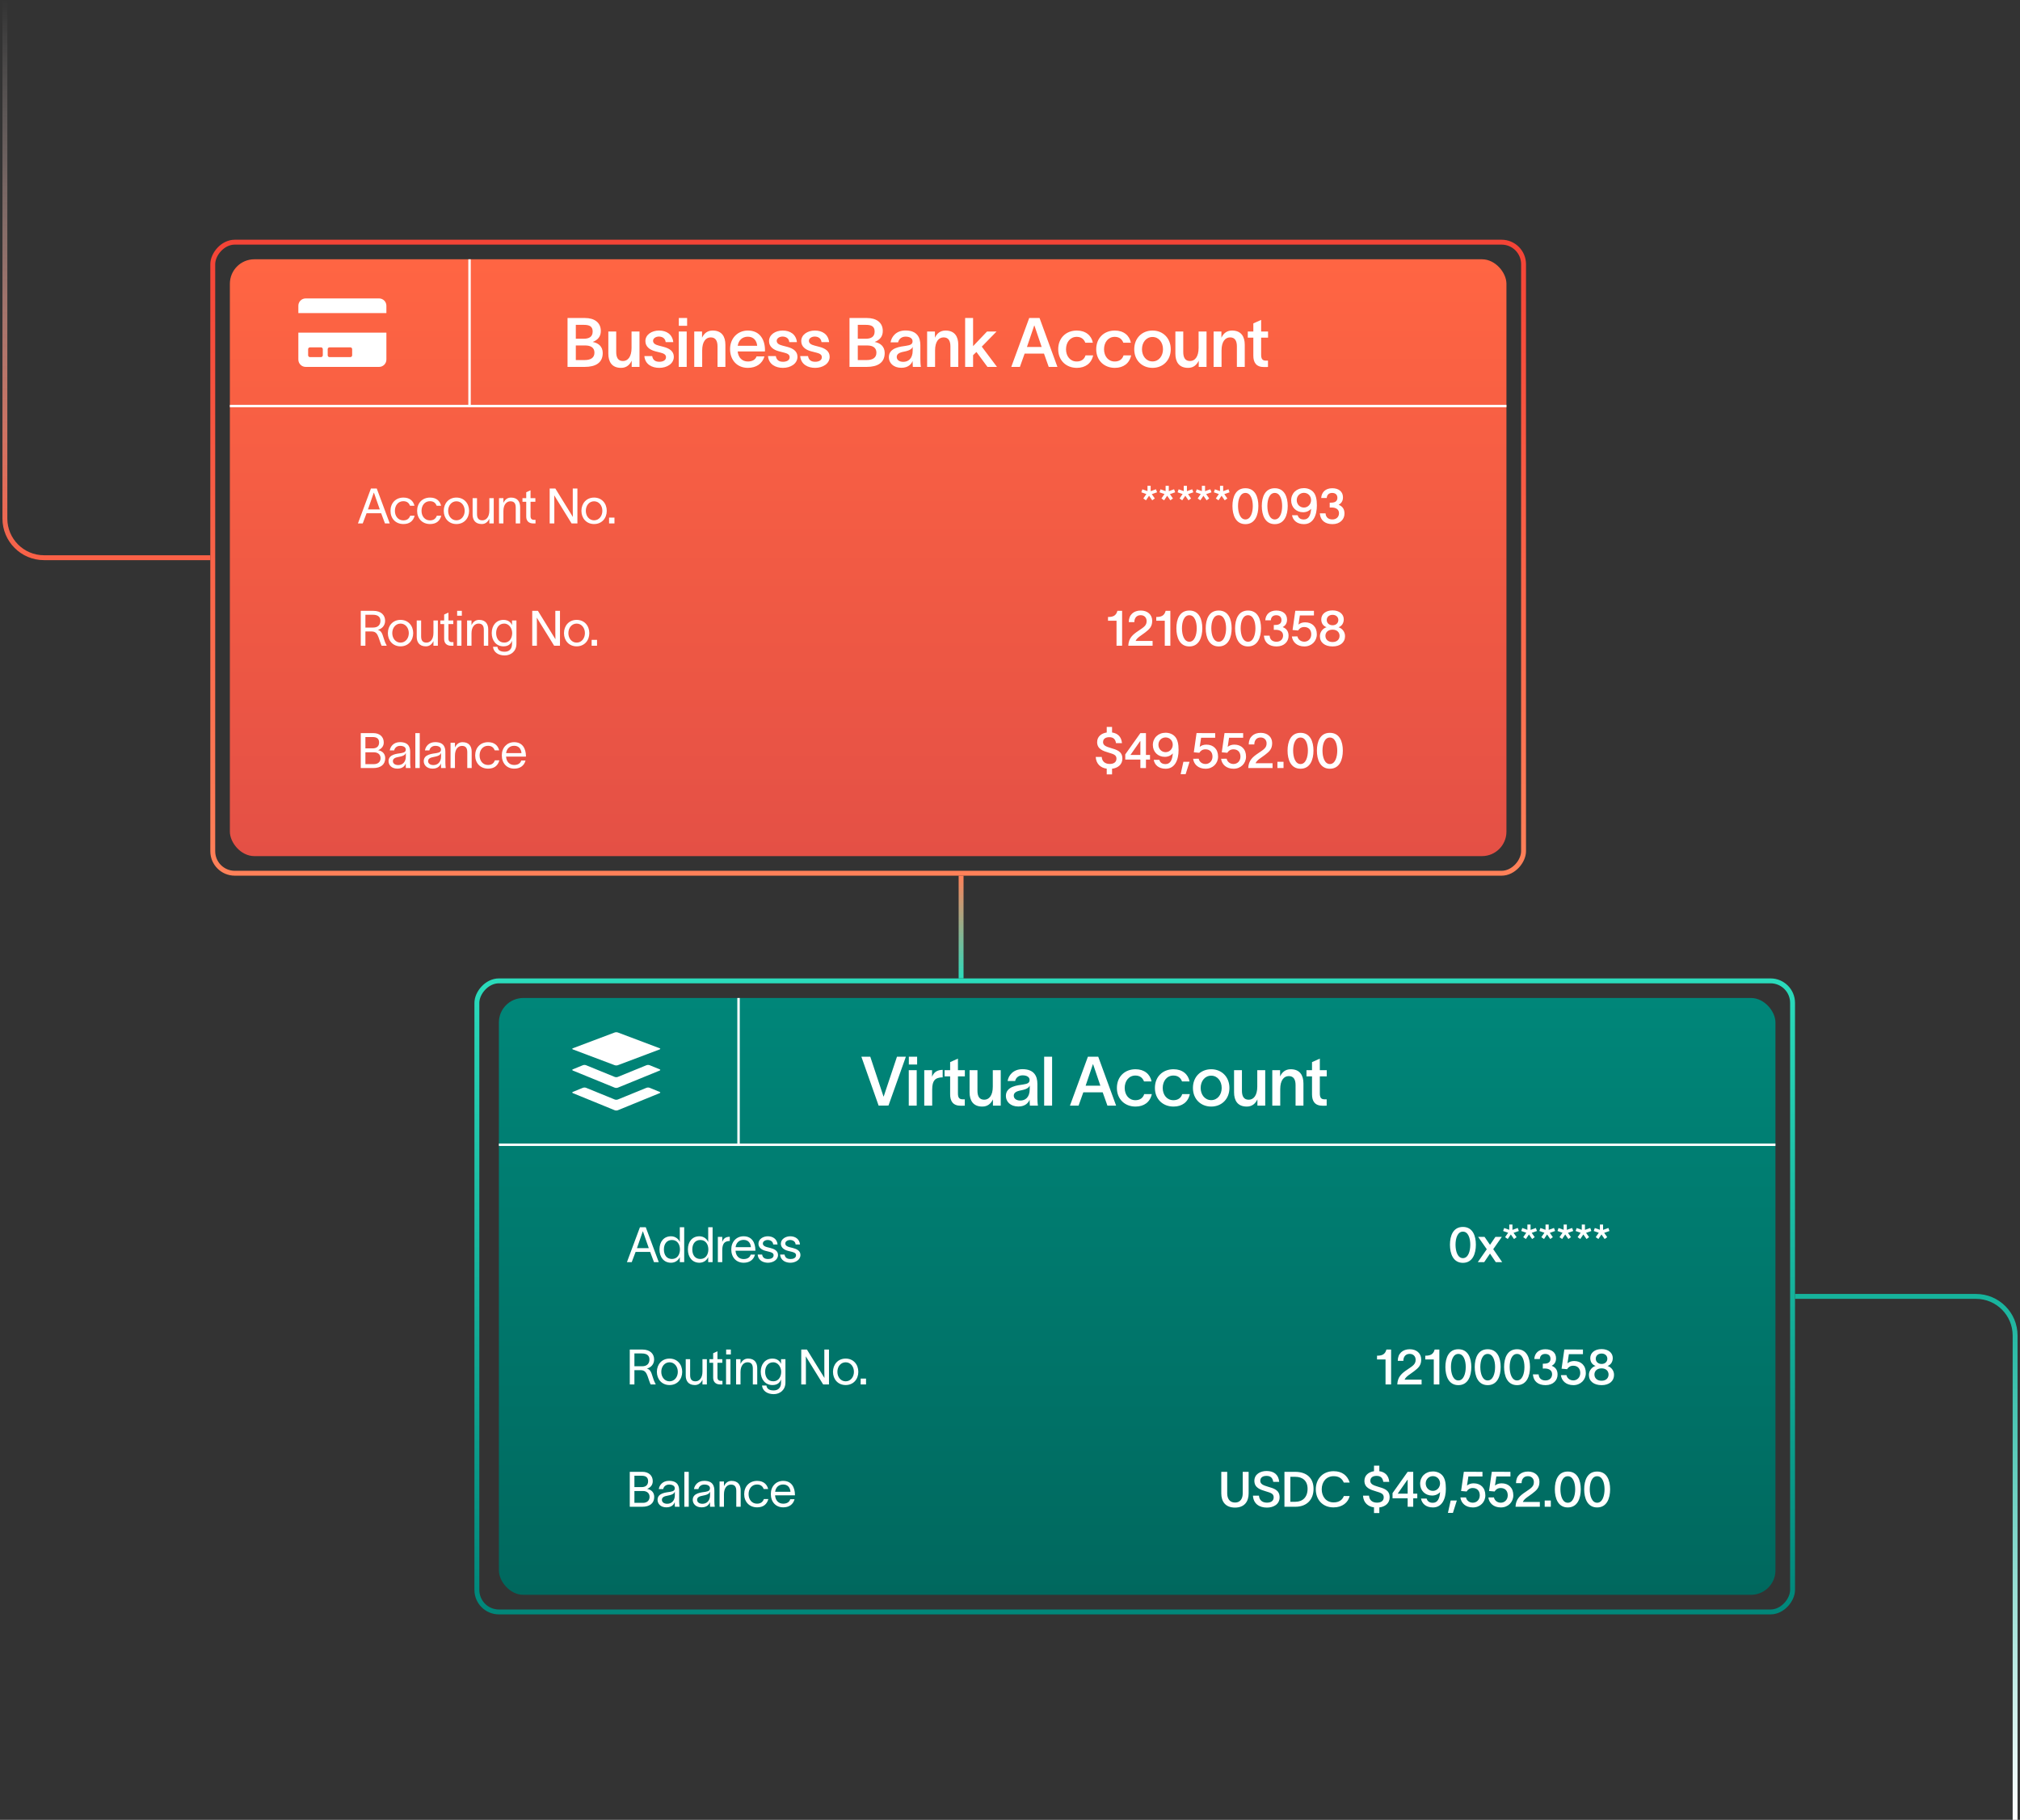 <svg width="413" height="372" viewBox="0 0 413 372" fill="none" xmlns="http://www.w3.org/2000/svg">
<rect x="0" y="0" width="413" height="372" fill="#333333" stroke="none"/>
<rect x="47" y="53" width="261" height="122" rx="5" fill="url(#paint0_linear_727_670)"/>
<path d="M47 83L308 83" stroke="white" stroke-width="0.5"/>
<path d="M96 53V83" stroke="white" stroke-width="0.5"/>
<path d="M116.036 75V65.004H119.606C121.51 65.004 122.84 65.914 122.84 67.65C122.84 68.756 122.28 69.47 121.202 69.89V69.904C122.308 70.114 123.232 70.8 123.232 72.158C123.232 74.16 121.776 75 119.536 75H116.036ZM117.73 73.6H119.536C120.726 73.6 121.538 73.166 121.538 72.088C121.538 71.066 120.782 70.618 119.676 70.618H117.73V73.6ZM117.73 69.246H119.312C120.502 69.246 121.174 68.812 121.174 67.762C121.174 66.712 120.502 66.404 119.382 66.404H117.73V69.246ZM124.378 72.284V67.762H125.988V71.948C125.988 73.068 126.352 73.796 127.374 73.796C128.368 73.796 129.124 72.928 129.124 71.122V67.762H130.748V75H129.152V73.726C128.76 74.552 128.102 75.196 126.982 75.196C125.092 75.196 124.378 73.95 124.378 72.284ZM136.099 69.932C136.015 69.12 135.371 68.798 134.713 68.798C134.069 68.798 133.523 69.162 133.523 69.666C133.523 70.17 133.957 70.464 134.699 70.646C135.021 70.73 135.343 70.8 135.665 70.898C136.841 71.206 137.765 71.78 137.765 72.928C137.765 74.37 136.337 75.196 134.797 75.196C133.341 75.196 131.899 74.524 131.745 72.788H133.341C133.481 73.586 133.971 73.95 134.811 73.95C135.497 73.95 136.169 73.684 136.169 73.012C136.169 72.424 135.609 72.228 135.007 72.074C134.657 71.99 134.307 71.906 133.971 71.808C132.809 71.5 131.955 70.842 131.955 69.722C131.955 68.406 133.257 67.566 134.741 67.566C136.295 67.566 137.485 68.364 137.653 69.932H136.099ZM140.484 66.6H138.79V65.004H140.484V66.6ZM138.776 75V67.762H140.4V75H138.776ZM141.941 75V67.762H143.537V69.036C143.915 68.21 144.587 67.566 145.707 67.566C147.583 67.566 148.311 68.812 148.311 70.478V75H146.701V70.814C146.701 69.694 146.323 68.966 145.315 68.966C144.307 68.966 143.565 69.834 143.565 71.64V75H141.941ZM156.294 72.858C155.874 74.328 154.628 75.196 152.906 75.196C150.736 75.196 149.266 73.642 149.266 71.36C149.266 69.162 150.806 67.566 152.906 67.566C155.384 67.566 156.392 69.47 156.406 71.528C156.406 71.598 156.406 71.71 156.392 71.836H150.82C150.946 73.11 151.758 73.894 152.906 73.894C153.732 73.894 154.432 73.572 154.684 72.858H156.294ZM150.834 70.688H154.81C154.712 69.652 154.11 68.826 152.906 68.826C151.758 68.826 150.988 69.568 150.834 70.688ZM161.379 69.932C161.295 69.12 160.651 68.798 159.993 68.798C159.349 68.798 158.803 69.162 158.803 69.666C158.803 70.17 159.237 70.464 159.979 70.646C160.301 70.73 160.623 70.8 160.945 70.898C162.121 71.206 163.045 71.78 163.045 72.928C163.045 74.37 161.617 75.196 160.077 75.196C158.621 75.196 157.179 74.524 157.025 72.788H158.621C158.761 73.586 159.251 73.95 160.091 73.95C160.777 73.95 161.449 73.684 161.449 73.012C161.449 72.424 160.889 72.228 160.287 72.074C159.937 71.99 159.587 71.906 159.251 71.808C158.089 71.5 157.235 70.842 157.235 69.722C157.235 68.406 158.537 67.566 160.021 67.566C161.575 67.566 162.765 68.364 162.933 69.932H161.379ZM167.962 69.932C167.878 69.12 167.234 68.798 166.576 68.798C165.932 68.798 165.386 69.162 165.386 69.666C165.386 70.17 165.82 70.464 166.562 70.646C166.884 70.73 167.206 70.8 167.528 70.898C168.704 71.206 169.628 71.78 169.628 72.928C169.628 74.37 168.2 75.196 166.66 75.196C165.204 75.196 163.762 74.524 163.608 72.788H165.204C165.344 73.586 165.834 73.95 166.674 73.95C167.36 73.95 168.032 73.684 168.032 73.012C168.032 72.424 167.472 72.228 166.87 72.074C166.52 71.99 166.17 71.906 165.834 71.808C164.672 71.5 163.818 70.842 163.818 69.722C163.818 68.406 165.12 67.566 166.604 67.566C168.158 67.566 169.348 68.364 169.516 69.932H167.962ZM173.686 75V65.004H177.256C179.16 65.004 180.49 65.914 180.49 67.65C180.49 68.756 179.93 69.47 178.852 69.89V69.904C179.958 70.114 180.882 70.8 180.882 72.158C180.882 74.16 179.426 75 177.186 75H173.686ZM175.38 73.6H177.186C178.376 73.6 179.188 73.166 179.188 72.088C179.188 71.066 178.432 70.618 177.326 70.618H175.38V73.6ZM175.38 69.246H176.962C178.152 69.246 178.824 68.812 178.824 67.762C178.824 66.712 178.152 66.404 177.032 66.404H175.38V69.246ZM182.083 69.974C182.265 68.826 183.231 67.552 185.121 67.552C187.515 67.552 188.173 68.994 188.173 70.548V73.334C188.173 73.88 188.201 74.58 188.285 75H186.633C186.605 74.72 186.591 74.44 186.591 74.146V73.81H186.577C186.339 74.398 185.723 75.182 184.281 75.182C182.643 75.182 181.733 74.174 181.733 73.026C181.733 71.024 184.183 70.856 185.233 70.688C186.157 70.548 186.577 70.366 186.577 69.75C186.577 69.176 186.031 68.812 185.149 68.812C184.365 68.812 183.791 69.26 183.623 69.974H182.083ZM183.343 72.97C183.343 73.544 183.833 73.964 184.687 73.964C185.653 73.964 186.605 73.362 186.605 71.64V70.884C186.451 71.29 186.073 71.64 184.841 71.878C183.847 72.06 183.343 72.368 183.343 72.97ZM189.556 75V67.762H191.152V69.036C191.53 68.21 192.202 67.566 193.322 67.566C195.198 67.566 195.926 68.812 195.926 70.478V75H194.316V70.814C194.316 69.694 193.938 68.966 192.93 68.966C191.922 68.966 191.18 69.834 191.18 71.64V75H189.556ZM198.952 75H197.328V65.004H198.952V70.758L201.808 67.762H203.754L200.73 70.856L203.838 75H201.892L199.638 71.948L198.952 72.606V75ZM208.524 75H206.76L210.428 65.004H212.542L216.196 75H214.418L213.452 72.284H209.49L208.524 75ZM209.966 70.926H212.976L211.492 66.544H211.45L209.966 70.926ZM223.497 72.648C223.147 74.286 221.901 75.196 220.165 75.196C217.981 75.196 216.357 73.684 216.357 71.388C216.357 69.064 217.981 67.566 220.165 67.566C221.957 67.566 223.161 68.574 223.441 70.058H221.901C221.635 69.358 221.089 68.854 220.137 68.854C218.807 68.854 217.953 69.974 217.953 71.388C217.953 72.802 218.807 73.894 220.137 73.894C221.019 73.894 221.677 73.488 221.943 72.648H223.497ZM231.269 72.648C230.919 74.286 229.673 75.196 227.937 75.196C225.753 75.196 224.129 73.684 224.129 71.388C224.129 69.064 225.753 67.566 227.937 67.566C229.729 67.566 230.933 68.574 231.213 70.058H229.673C229.407 69.358 228.861 68.854 227.909 68.854C226.579 68.854 225.725 69.974 225.725 71.388C225.725 72.802 226.579 73.894 227.909 73.894C228.791 73.894 229.449 73.488 229.715 72.648H231.269ZM235.64 75.196C233.498 75.196 231.902 73.656 231.902 71.388C231.902 69.12 233.498 67.566 235.64 67.566C237.768 67.566 239.364 69.12 239.364 71.388C239.364 73.656 237.768 75.196 235.64 75.196ZM233.484 71.388C233.484 72.76 234.338 73.88 235.64 73.88C236.928 73.88 237.782 72.76 237.782 71.388C237.782 70.002 236.928 68.882 235.64 68.882C234.338 68.882 233.484 70.002 233.484 71.388ZM240.313 72.284V67.762H241.923V71.948C241.923 73.068 242.287 73.796 243.309 73.796C244.303 73.796 245.059 72.928 245.059 71.122V67.762H246.683V75H245.087V73.726C244.695 74.552 244.037 75.196 242.917 75.196C241.027 75.196 240.313 73.95 240.313 72.284ZM248.128 75V67.762H249.724V69.036C250.102 68.21 250.774 67.566 251.894 67.566C253.77 67.566 254.498 68.812 254.498 70.478V75H252.888V70.814C252.888 69.694 252.51 68.966 251.502 68.966C250.494 68.966 249.752 69.834 249.752 71.64V75H248.128ZM257.847 72.508C257.847 73.292 258.071 73.712 258.771 73.712H259.247V75.014L258.463 75.028C256.797 75.042 256.251 74.048 256.251 72.704V69.022H255.117V67.762H256.251V66.11L257.847 65.396V67.762H259.261V69.022H257.847V72.508Z" fill="white"/>
<rect x="0.5" y="-0.5" width="268" height="129" rx="4.5" transform="matrix(1 0 0 -1 43 178)" stroke="url(#paint1_linear_727_670)"/>
<rect x="0.5" y="-0.5" width="269" height="129" rx="4.5" transform="matrix(1 0 0 -1 97 329)" stroke="url(#paint2_linear_727_670)"/>
<path d="M73.76 157V149.86H76.36C77.57 149.86 78.46 150.57 78.46 151.77C78.46 152.52 78.04 153.03 77.33 153.35V153.36C78.15 153.5 78.76 154.05 78.76 154.98C78.76 156.31 77.82 157 76.3 157H73.76ZM74.71 156.2H76.46C77.25 156.2 77.81 155.75 77.81 154.98C77.81 154.22 77.25 153.78 76.46 153.78H74.71V156.2ZM74.71 152.98H76.18C77.01 152.98 77.51 152.57 77.51 151.77C77.51 150.97 77.01 150.66 76.18 150.66H74.71V152.98ZM79.69 153.39C79.8 152.64 80.43 151.7 81.78 151.7C83.68 151.7 83.86 152.93 83.86 153.73V155.95C83.86 156.34 83.9 156.75 83.94 157H82.98C82.96 156.75 82.96 156.54 82.96 156.25V156.05H82.95C82.83 156.45 82.4 157.12 81.25 157.12C80.01 157.12 79.44 156.33 79.44 155.59C79.44 154.13 81.28 154.08 82.06 153.94C82.74 153.82 82.96 153.63 82.96 153.2C82.96 152.77 82.55 152.46 81.81 152.46C81.18 152.46 80.71 152.83 80.59 153.39H79.69ZM80.33 155.59C80.33 156.08 80.78 156.39 81.41 156.39C82.2 156.39 82.98 155.88 82.98 154.6L82.97 153.88C82.87 154.22 82.65 154.52 81.53 154.72C80.78 154.85 80.33 155.07 80.33 155.59ZM84.92 149.86H85.82V157H84.92V149.86ZM86.887 153.39C86.997 152.64 87.627 151.7 88.977 151.7C90.877 151.7 91.057 152.93 91.057 153.73V155.95C91.057 156.34 91.097 156.75 91.137 157H90.177C90.157 156.75 90.157 156.54 90.157 156.25V156.05H90.147C90.027 156.45 89.597 157.12 88.447 157.12C87.207 157.12 86.637 156.33 86.637 155.59C86.637 154.13 88.477 154.08 89.257 153.94C89.937 153.82 90.157 153.63 90.157 153.2C90.157 152.77 89.747 152.46 89.007 152.46C88.377 152.46 87.907 152.83 87.787 153.39H86.887ZM87.527 155.59C87.527 156.08 87.977 156.39 88.607 156.39C89.397 156.39 90.177 155.88 90.177 154.6L90.167 153.88C90.067 154.22 89.847 154.52 88.727 154.72C87.977 154.85 87.527 155.07 87.527 155.59ZM92.117 157V151.83H93.017V152.8C93.287 152.21 93.767 151.71 94.567 151.71C95.927 151.71 96.437 152.6 96.437 153.65V157H95.537V153.74C95.537 152.83 95.147 152.47 94.447 152.47C93.687 152.47 93.017 153.11 93.017 154.46V157H92.117ZM102.094 155.42C101.804 156.5 101.054 157.12 99.804 157.12C98.194 157.12 97.154 155.98 97.154 154.42C97.154 152.86 98.194 151.71 99.804 151.71C101.124 151.71 101.834 152.44 102.054 153.38H101.154C100.964 152.91 100.614 152.45 99.774 152.45C98.724 152.45 98.054 153.31 98.054 154.42C98.054 155.52 98.724 156.37 99.774 156.37C100.524 156.37 100.954 156.03 101.184 155.42H102.094ZM107.449 155.46C107.159 156.56 106.289 157.12 105.139 157.12C103.609 157.12 102.599 156.01 102.599 154.39C102.599 152.83 103.659 151.71 105.119 151.71C106.939 151.71 107.509 153.17 107.529 154.5V154.66H103.469C103.539 155.74 104.199 156.37 105.119 156.37C105.809 156.37 106.389 156.1 106.569 155.46H107.449ZM103.479 153.94H106.619C106.539 153.04 106.039 152.45 105.119 152.45C104.189 152.45 103.599 153.05 103.479 153.94Z" fill="white"/>
<path d="M226.276 148.59H227.366V149.73C228.496 149.89 229.276 150.58 229.396 151.91H228.176C228.046 151.09 227.636 150.69 226.796 150.69C226.096 150.69 225.526 150.98 225.526 151.71C225.526 152.36 226.146 152.62 227.066 152.89C228.276 153.25 229.476 153.55 229.476 155.06C229.476 156.34 228.496 157 227.366 157.14V158.29H226.276V157.13C225.026 156.95 224.116 156.17 224.026 154.73H225.256C225.316 155.67 225.966 156.16 226.886 156.16C227.686 156.16 228.266 155.82 228.266 155.07C228.266 154.29 227.606 154.14 226.706 153.86C225.526 153.51 224.336 153.13 224.316 151.72C224.306 150.55 225.206 149.89 226.276 149.73V148.59ZM230.065 155.27V154.21L233.155 149.86H234.295V154.32H235.125V155.27H234.295V157H233.155V155.27H230.065ZM231.125 154.32H233.155V151.47H233.125L231.125 154.32ZM235.707 152.29C235.707 150.85 236.787 149.78 238.317 149.78C239.087 149.78 239.767 150.06 240.227 150.56C240.777 151.16 240.967 152.11 240.967 153.32C240.967 155.35 240.217 157.14 238.327 157.14C236.887 157.14 236.057 156.34 235.887 155.32H237.027C237.157 155.73 237.457 156.19 238.297 156.19C239.317 156.19 239.697 155.26 239.787 154C239.537 154.31 238.967 154.71 238.157 154.71C236.727 154.71 235.707 153.68 235.707 152.29ZM236.847 152.23C236.847 153.08 237.467 153.75 238.317 153.75C239.187 153.75 239.777 153.01 239.777 152.23C239.777 151.37 239.137 150.74 238.317 150.74C237.487 150.74 236.847 151.39 236.847 152.23ZM241.95 155.72H243.21L242.41 158.25H241.39L241.95 155.72ZM248.451 150.81H245.571L245.291 152.67C245.621 152.38 246.101 152.21 246.651 152.21C248.081 152.21 249.041 153.13 249.041 154.66C249.041 156.04 247.991 157.14 246.491 157.14C244.981 157.14 244.081 156.23 243.941 155.1L245.081 155.09C245.191 155.67 245.721 156.17 246.481 156.17C247.241 156.17 247.901 155.59 247.901 154.66C247.901 153.79 247.401 153.17 246.461 153.17C245.831 153.17 245.441 153.5 245.211 153.88L244.081 153.78L244.641 149.85L248.451 149.86V150.81ZM254.169 150.81H251.289L251.009 152.67C251.339 152.38 251.819 152.21 252.369 152.21C253.799 152.21 254.759 153.13 254.759 154.66C254.759 156.04 253.709 157.14 252.209 157.14C250.699 157.14 249.799 156.23 249.659 155.1L250.799 155.09C250.909 155.67 251.439 156.17 252.199 156.17C252.959 156.17 253.619 155.59 253.619 154.66C253.619 153.79 253.119 153.17 252.179 153.17C251.549 153.17 251.159 153.5 250.929 153.88L249.799 153.78L250.359 149.85L254.169 149.86V150.81ZM255.311 152.17C255.311 150.67 256.311 149.8 257.771 149.8C259.131 149.8 260.101 150.63 260.101 151.89C260.101 153.1 259.541 153.61 258.641 154.3C257.841 154.92 257.011 155.32 256.701 156.02H260.181V157H255.211C255.271 155.42 256.151 154.7 257.281 153.95C258.461 153.16 258.961 152.83 258.961 151.95C258.961 151.3 258.531 150.75 257.741 150.75C256.901 150.75 256.451 151.34 256.451 152.17H255.311ZM261.175 155.72H262.425V157H261.175V155.72ZM265.898 156.18C266.978 156.18 267.408 154.76 267.408 153.43C267.408 152.1 266.978 150.76 265.898 150.76C264.818 150.76 264.388 152.1 264.388 153.43C264.388 154.76 264.818 156.18 265.898 156.18ZM263.248 153.43C263.248 151.59 263.908 149.8 265.898 149.8C267.888 149.8 268.548 151.59 268.548 153.43C268.548 155.27 267.888 157.14 265.898 157.14C263.908 157.14 263.248 155.27 263.248 153.43ZM271.899 156.18C272.979 156.18 273.409 154.76 273.409 153.43C273.409 152.1 272.979 150.76 271.899 150.76C270.819 150.76 270.389 152.1 270.389 153.43C270.389 154.76 270.819 156.18 271.899 156.18ZM269.249 153.43C269.249 151.59 269.909 149.8 271.899 149.8C273.889 149.8 274.549 151.59 274.549 153.43C274.549 155.27 273.889 157.14 271.899 157.14C269.909 157.14 269.249 155.27 269.249 153.43Z" fill="white"/>
<path d="M73.76 132V124.86H76.32C77.95 124.86 78.74 125.77 78.74 126.89C78.74 127.91 78.05 128.56 77.25 128.75C77.94 128.93 78.15 129.47 78.42 130.37C78.62 131.03 78.77 131.43 79.04 131.9V132H78.03C77.79 131.51 77.61 130.85 77.4 130.29C77.15 129.62 76.86 129.08 76 129.08H74.71V132H73.76ZM74.71 128.28H76.28C77.29 128.28 77.78 127.73 77.78 126.89C77.78 126.25 77.43 125.66 76.22 125.66H74.71V128.28ZM81.892 132.12C80.322 132.12 79.302 130.94 79.302 129.42C79.302 127.9 80.322 126.71 81.892 126.71C83.462 126.71 84.482 127.9 84.482 129.42C84.482 130.94 83.462 132.12 81.892 132.12ZM80.202 129.42C80.202 130.48 80.882 131.36 81.892 131.36C82.902 131.36 83.582 130.48 83.582 129.42C83.582 128.35 82.902 127.47 81.892 127.47C80.882 127.47 80.202 128.35 80.202 129.42ZM85.202 130.18V126.83H86.102V130.09C86.102 131 86.492 131.36 87.192 131.36C87.952 131.36 88.622 130.72 88.622 129.37V126.83H89.522V132H88.622V131.03C88.352 131.62 87.872 132.12 87.072 132.12C85.712 132.12 85.202 131.23 85.202 130.18ZM91.689 130.55C91.689 131.01 91.949 131.26 92.349 131.26H92.709V132H92.259C91.259 132 90.809 131.41 90.809 130.61V127.57H90.039V126.83H90.809V125.62L91.689 125.22V126.83H92.679V127.57H91.689V130.55ZM94.425 125.86H93.466V124.86H94.425V125.86ZM93.445 132V126.83H94.346V132H93.445ZM95.501 132V126.83H96.401V127.8C96.671 127.21 97.151 126.71 97.951 126.71C99.311 126.71 99.821 127.6 99.821 128.65V132H98.921V128.74C98.921 127.83 98.531 127.47 97.831 127.47C97.071 127.47 96.401 128.11 96.401 129.46V132H95.501ZM104.688 126.83H105.588V131.6C105.588 133.13 104.468 133.98 103.188 133.98C101.908 133.98 100.908 133.34 100.798 132.22H101.698C101.798 132.96 102.368 133.22 103.188 133.22C104.008 133.22 104.688 132.77 104.688 131.6V130.98H104.678C104.458 131.62 103.948 132.12 102.938 132.12C101.458 132.12 100.538 130.95 100.538 129.4C100.538 127.86 101.458 126.71 102.938 126.71C103.948 126.71 104.488 127.28 104.678 127.79H104.688V126.83ZM101.438 129.4C101.438 130.42 101.948 131.35 103.078 131.35C104.348 131.35 104.718 130.22 104.718 129.4C104.718 128.59 104.188 127.47 103.078 127.47C101.978 127.47 101.438 128.39 101.438 129.4ZM108.82 124.86H109.98L112.76 129.37C113.03 129.8 113.29 130.24 113.56 130.67C113.56 130.18 113.54 129.74 113.54 129.25V124.86H114.49V132H113.3L110.53 127.52C110.26 127.1 110.02 126.67 109.75 126.25C109.75 126.75 109.77 127.22 109.77 127.72V132H108.82V124.86ZM117.899 132.12C116.329 132.12 115.309 130.94 115.309 129.42C115.309 127.9 116.329 126.71 117.899 126.71C119.469 126.71 120.489 127.9 120.489 129.42C120.489 130.94 119.469 132.12 117.899 132.12ZM116.209 129.42C116.209 130.48 116.889 131.36 117.899 131.36C118.909 131.36 119.589 130.48 119.589 129.42C119.589 128.35 118.909 127.47 117.899 127.47C116.889 127.47 116.209 128.35 116.209 129.42ZM120.965 130.8H122.065V132H120.965V130.8Z" fill="white"/>
<path d="M229.42 132H228.28V126.89H226.54V126.12C227.48 126.12 228.19 125.92 228.46 124.86H229.42V132ZM230.784 127.17C230.784 125.67 231.784 124.8 233.244 124.8C234.604 124.8 235.574 125.63 235.574 126.89C235.574 128.1 235.014 128.61 234.114 129.3C233.314 129.92 232.484 130.32 232.174 131.02H235.654V132H230.684C230.744 130.42 231.624 129.7 232.754 128.95C233.934 128.16 234.434 127.83 234.434 126.95C234.434 126.3 234.004 125.75 233.214 125.75C232.374 125.75 231.924 126.34 231.924 127.17H230.784ZM239.284 132H238.144V126.89H236.404V126.12C237.344 126.12 238.054 125.92 238.324 124.86H239.284V132ZM243.168 131.18C244.248 131.18 244.678 129.76 244.678 128.43C244.678 127.1 244.248 125.76 243.168 125.76C242.088 125.76 241.658 127.1 241.658 128.43C241.658 129.76 242.088 131.18 243.168 131.18ZM240.518 128.43C240.518 126.59 241.178 124.8 243.168 124.8C245.158 124.8 245.818 126.59 245.818 128.43C245.818 130.27 245.158 132.14 243.168 132.14C241.178 132.14 240.518 130.27 240.518 128.43ZM249.169 131.18C250.249 131.18 250.679 129.76 250.679 128.43C250.679 127.1 250.249 125.76 249.169 125.76C248.089 125.76 247.659 127.1 247.659 128.43C247.659 129.76 248.089 131.18 249.169 131.18ZM246.519 128.43C246.519 126.59 247.179 124.8 249.169 124.8C251.159 124.8 251.819 126.59 251.819 128.43C251.819 130.27 251.159 132.14 249.169 132.14C247.179 132.14 246.519 130.27 246.519 128.43ZM255.17 131.18C256.25 131.18 256.68 129.76 256.68 128.43C256.68 127.1 256.25 125.76 255.17 125.76C254.09 125.76 253.66 127.1 253.66 128.43C253.66 129.76 254.09 131.18 255.17 131.18ZM252.52 128.43C252.52 126.59 253.18 124.8 255.17 124.8C257.16 124.8 257.82 126.59 257.82 128.43C257.82 130.27 257.16 132.14 255.17 132.14C253.18 132.14 252.52 130.27 252.52 128.43ZM258.693 126.8C258.763 125.61 259.583 124.8 260.953 124.8C262.293 124.8 263.143 125.51 263.143 126.65C263.143 127.44 262.793 127.88 262.263 128.19C263.033 128.49 263.453 129.05 263.453 129.97C263.463 131.13 262.573 132.14 261.003 132.14C259.493 132.14 258.563 131.38 258.423 130.05L258.413 129.94H259.583L259.593 130.02C259.663 130.79 260.213 131.18 260.983 131.18C261.813 131.18 262.333 130.65 262.333 129.9C262.333 129.11 261.683 128.74 260.823 128.74C260.713 128.74 260.543 128.74 260.433 128.75V127.76C260.613 127.76 260.753 127.75 260.923 127.74C261.573 127.7 262.003 127.41 262.003 126.76C262.003 126.12 261.593 125.76 260.933 125.76C260.273 125.76 259.923 126.13 259.843 126.65L259.823 126.8H258.693ZM268.642 125.81H265.762L265.482 127.67C265.812 127.38 266.292 127.21 266.842 127.21C268.272 127.21 269.232 128.13 269.232 129.66C269.232 131.04 268.182 132.14 266.682 132.14C265.172 132.14 264.272 131.23 264.132 130.1L265.272 130.09C265.382 130.67 265.912 131.17 266.672 131.17C267.432 131.17 268.092 130.59 268.092 129.66C268.092 128.79 267.592 128.17 266.652 128.17C266.022 128.17 265.632 128.5 265.402 128.88L264.272 128.78L264.832 124.85L268.642 124.86V125.81ZM272.45 124.77C273.85 124.77 274.74 125.55 274.74 126.6C274.74 127.42 274.29 128.01 273.67 128.22C274.32 128.41 275 129.07 275 130.04C275 131.34 273.98 132.14 272.46 132.14C270.88 132.14 269.85 131.34 269.86 130.04C269.87 129.07 270.58 128.39 271.23 128.21C270.56 127.98 270.14 127.43 270.14 126.6C270.14 125.55 271.04 124.77 272.45 124.77ZM270.99 129.97C270.99 130.65 271.48 131.24 272.45 131.24C273.4 131.24 273.88 130.66 273.88 129.97C273.88 129.3 273.4 128.71 272.45 128.71C271.48 128.71 270.99 129.3 270.99 129.97ZM271.26 126.74C271.26 127.31 271.7 127.81 272.45 127.81C273.2 127.81 273.63 127.32 273.63 126.74C273.63 126.17 273.2 125.68 272.45 125.68C271.69 125.68 271.26 126.17 271.26 126.74Z" fill="white"/>
<path d="M74.16 107H73.18L75.84 99.86H77.03L79.69 107H78.71L77.93 104.91H74.95L74.16 107ZM75.23 104.13H77.65L76.45 100.71H76.42L75.23 104.13ZM84.779 105.42C84.489 106.5 83.739 107.12 82.489 107.12C80.879 107.12 79.839 105.98 79.839 104.42C79.839 102.86 80.879 101.71 82.489 101.71C83.809 101.71 84.519 102.44 84.739 103.38H83.839C83.649 102.91 83.299 102.45 82.459 102.45C81.409 102.45 80.739 103.31 80.739 104.42C80.739 105.52 81.409 106.37 82.459 106.37C83.209 106.37 83.639 106.03 83.869 105.42H84.779ZM90.223 105.42C89.933 106.5 89.183 107.12 87.933 107.12C86.323 107.12 85.283 105.98 85.283 104.42C85.283 102.86 86.323 101.71 87.933 101.71C89.253 101.71 89.963 102.44 90.183 103.38H89.283C89.093 102.91 88.743 102.45 87.903 102.45C86.853 102.45 86.183 103.31 86.183 104.42C86.183 105.52 86.853 106.37 87.903 106.37C88.653 106.37 89.083 106.03 89.313 105.42H90.223ZM93.318 107.12C91.748 107.12 90.728 105.94 90.728 104.42C90.728 102.9 91.748 101.71 93.318 101.71C94.888 101.71 95.908 102.9 95.908 104.42C95.908 105.94 94.888 107.12 93.318 107.12ZM91.628 104.42C91.628 105.48 92.308 106.36 93.318 106.36C94.328 106.36 95.008 105.48 95.008 104.42C95.008 103.35 94.328 102.47 93.318 102.47C92.308 102.47 91.628 103.35 91.628 104.42ZM96.628 105.18V101.83H97.528V105.09C97.528 106 97.918 106.36 98.618 106.36C99.378 106.36 100.048 105.72 100.048 104.37V101.83H100.948V107H100.048V106.03C99.778 106.62 99.298 107.12 98.498 107.12C97.138 107.12 96.628 106.23 96.628 105.18ZM102.025 107V101.83H102.925V102.8C103.195 102.21 103.675 101.71 104.475 101.71C105.835 101.71 106.345 102.6 106.345 103.65V107H105.445V103.74C105.445 102.83 105.055 102.47 104.355 102.47C103.595 102.47 102.925 103.11 102.925 104.46V107H102.025ZM108.471 105.55C108.471 106.01 108.731 106.26 109.131 106.26H109.491V107H109.041C108.041 107 107.591 106.41 107.591 105.61V102.57H106.821V101.83H107.591V100.62L108.471 100.22V101.83H109.461V102.57H108.471V105.55ZM112.385 99.86H113.545L116.325 104.37C116.595 104.8 116.855 105.24 117.125 105.67C117.125 105.18 117.105 104.74 117.105 104.25V99.86H118.055V107H116.865L114.095 102.52C113.825 102.1 113.585 101.67 113.315 101.25C113.315 101.75 113.335 102.22 113.335 102.72V107H112.385V99.86ZM121.464 107.12C119.894 107.12 118.874 105.94 118.874 104.42C118.874 102.9 119.894 101.71 121.464 101.71C123.034 101.71 124.054 102.9 124.054 104.42C124.054 105.94 123.034 107.12 121.464 107.12ZM119.774 104.42C119.774 105.48 120.454 106.36 121.464 106.36C122.474 106.36 123.154 105.48 123.154 104.42C123.154 103.35 122.474 102.47 121.464 102.47C120.454 102.47 119.774 103.35 119.774 104.42ZM124.53 105.8H125.63V107H124.53V105.8Z" fill="white"/>
<path d="M233.35 100.63L233.57 100.02L234.61 100.39V99.31H235.26V100.4L236.34 100.01L236.57 100.63L235.49 101.01L236.11 101.89L235.58 102.27L234.93 101.34L234.3 102.27L233.76 101.89L234.38 100.99L233.35 100.63ZM237.056 100.63L237.276 100.02L238.316 100.39V99.31H238.966V100.4L240.046 100.01L240.276 100.63L239.196 101.01L239.816 101.89L239.286 102.27L238.636 101.34L238.006 102.27L237.466 101.89L238.086 100.99L237.056 100.63ZM240.762 100.63L240.982 100.02L242.023 100.39V99.31H242.673V100.4L243.753 100.01L243.983 100.63L242.903 101.01L243.523 101.89L242.993 102.27L242.342 101.34L241.713 102.27L241.172 101.89L241.793 100.99L240.762 100.63ZM244.469 100.63L244.689 100.02L245.729 100.39V99.31H246.379V100.4L247.459 100.01L247.689 100.63L246.609 101.01L247.229 101.89L246.699 102.27L246.049 101.34L245.419 102.27L244.879 101.89L245.499 100.99L244.469 100.63ZM248.175 100.63L248.395 100.02L249.435 100.39V99.31H250.085V100.4L251.165 100.01L251.395 100.63L250.315 101.01L250.935 101.89L250.405 102.27L249.755 101.34L249.125 102.27L248.585 101.89L249.205 100.99L248.175 100.63ZM254.631 106.18C255.711 106.18 256.141 104.76 256.141 103.43C256.141 102.1 255.711 100.76 254.631 100.76C253.551 100.76 253.121 102.1 253.121 103.43C253.121 104.76 253.551 106.18 254.631 106.18ZM251.981 103.43C251.981 101.59 252.641 99.8 254.631 99.8C256.621 99.8 257.281 101.59 257.281 103.43C257.281 105.27 256.621 107.14 254.631 107.14C252.641 107.14 251.981 105.27 251.981 103.43ZM260.632 106.18C261.712 106.18 262.142 104.76 262.142 103.43C262.142 102.1 261.712 100.76 260.632 100.76C259.552 100.76 259.122 102.1 259.122 103.43C259.122 104.76 259.552 106.18 260.632 106.18ZM257.982 103.43C257.982 101.59 258.642 99.8 260.632 99.8C262.622 99.8 263.282 101.59 263.282 103.43C263.282 105.27 262.622 107.14 260.632 107.14C258.642 107.14 257.982 105.27 257.982 103.43ZM263.984 102.29C263.984 100.85 265.064 99.78 266.594 99.78C267.364 99.78 268.044 100.06 268.504 100.56C269.054 101.16 269.244 102.11 269.244 103.32C269.244 105.35 268.494 107.14 266.604 107.14C265.164 107.14 264.334 106.34 264.164 105.32H265.304C265.434 105.73 265.734 106.19 266.574 106.19C267.594 106.19 267.974 105.26 268.064 104C267.814 104.31 267.244 104.71 266.434 104.71C265.004 104.71 263.984 103.68 263.984 102.29ZM265.124 102.23C265.124 103.08 265.744 103.75 266.594 103.75C267.464 103.75 268.054 103.01 268.054 102.23C268.054 101.37 267.414 100.74 266.594 100.74C265.764 100.74 265.124 101.39 265.124 102.23ZM270.127 101.8C270.197 100.61 271.017 99.8 272.387 99.8C273.727 99.8 274.577 100.51 274.577 101.65C274.577 102.44 274.227 102.88 273.697 103.19C274.467 103.49 274.887 104.05 274.887 104.97C274.897 106.13 274.007 107.14 272.437 107.14C270.927 107.14 269.997 106.38 269.857 105.05L269.847 104.94H271.017L271.027 105.02C271.097 105.79 271.647 106.18 272.417 106.18C273.247 106.18 273.767 105.65 273.767 104.9C273.767 104.11 273.117 103.74 272.257 103.74C272.147 103.74 271.977 103.74 271.867 103.75V102.76C272.047 102.76 272.187 102.75 272.357 102.74C273.007 102.7 273.437 102.41 273.437 101.76C273.437 101.12 273.027 100.76 272.367 100.76C271.707 100.76 271.357 101.13 271.277 101.65L271.257 101.8H270.127Z" fill="white"/>
<rect x="102" y="204" width="261" height="122" rx="5" fill="url(#paint3_linear_727_670)"/>
<path d="M102 234L363 234" stroke="white" stroke-width="0.5"/>
<path d="M151 204V234" stroke="white" stroke-width="0.5"/>
<path d="M176.112 216.004H177.932L180.634 224.138H180.676L183.392 216.004H185.212L181.656 225.986L179.64 226L176.112 216.004ZM187.511 217.6H185.817V216.004H187.511V217.6ZM185.803 226V218.762H187.427V226H185.803ZM190.564 218.762V220.106C190.942 219.098 191.698 218.706 192.734 218.692V220.232C192.65 220.232 192.23 220.232 192.006 220.302C191.292 220.442 190.592 220.82 190.592 222.696V226H188.968V218.762H190.564ZM195.857 223.508C195.857 224.292 196.081 224.712 196.781 224.712H197.257V226.014L196.473 226.028C194.807 226.042 194.261 225.048 194.261 223.704V220.022H193.127V218.762H194.261V217.11L195.857 216.396V218.762H197.271V220.022H195.857V223.508ZM198.237 223.284V218.762H199.847V222.948C199.847 224.068 200.211 224.796 201.233 224.796C202.227 224.796 202.983 223.928 202.983 222.122V218.762H204.607V226H203.011V224.726C202.619 225.552 201.961 226.196 200.841 226.196C198.951 226.196 198.237 224.95 198.237 223.284ZM206.01 220.974C206.192 219.826 207.158 218.552 209.048 218.552C211.442 218.552 212.1 219.994 212.1 221.548V224.334C212.1 224.88 212.128 225.58 212.212 226H210.56C210.532 225.72 210.518 225.44 210.518 225.146V224.81H210.504C210.266 225.398 209.65 226.182 208.208 226.182C206.57 226.182 205.66 225.174 205.66 224.026C205.66 222.024 208.11 221.856 209.16 221.688C210.084 221.548 210.504 221.366 210.504 220.75C210.504 220.176 209.958 219.812 209.076 219.812C208.292 219.812 207.718 220.26 207.55 220.974H206.01ZM207.27 223.97C207.27 224.544 207.76 224.964 208.614 224.964C209.58 224.964 210.532 224.362 210.532 222.64V221.884C210.378 222.29 210 222.64 208.768 222.878C207.774 223.06 207.27 223.368 207.27 223.97ZM213.483 216.004H215.107V226H213.483V216.004ZM220.523 226H218.759L222.427 216.004H224.541L228.195 226H226.417L225.451 223.284H221.489L220.523 226ZM221.965 221.926H224.975L223.491 217.544H223.449L221.965 221.926ZM235.495 223.648C235.145 225.286 233.899 226.196 232.163 226.196C229.979 226.196 228.355 224.684 228.355 222.388C228.355 220.064 229.979 218.566 232.163 218.566C233.955 218.566 235.159 219.574 235.439 221.058H233.899C233.633 220.358 233.087 219.854 232.135 219.854C230.805 219.854 229.951 220.974 229.951 222.388C229.951 223.802 230.805 224.894 232.135 224.894C233.017 224.894 233.675 224.488 233.941 223.648H235.495ZM243.268 223.648C242.918 225.286 241.672 226.196 239.936 226.196C237.752 226.196 236.128 224.684 236.128 222.388C236.128 220.064 237.752 218.566 239.936 218.566C241.728 218.566 242.932 219.574 243.212 221.058H241.672C241.406 220.358 240.86 219.854 239.908 219.854C238.578 219.854 237.724 220.974 237.724 222.388C237.724 223.802 238.578 224.894 239.908 224.894C240.79 224.894 241.448 224.488 241.714 223.648H243.268ZM247.639 226.196C245.497 226.196 243.901 224.656 243.901 222.388C243.901 220.12 245.497 218.566 247.639 218.566C249.767 218.566 251.363 220.12 251.363 222.388C251.363 224.656 249.767 226.196 247.639 226.196ZM245.483 222.388C245.483 223.76 246.337 224.88 247.639 224.88C248.927 224.88 249.781 223.76 249.781 222.388C249.781 221.002 248.927 219.882 247.639 219.882C246.337 219.882 245.483 221.002 245.483 222.388ZM252.311 223.284V218.762H253.921V222.948C253.921 224.068 254.285 224.796 255.307 224.796C256.301 224.796 257.057 223.928 257.057 222.122V218.762H258.681V226H257.085V224.726C256.693 225.552 256.035 226.196 254.915 226.196C253.025 226.196 252.311 224.95 252.311 223.284ZM260.126 226V218.762H261.722V220.036C262.1 219.21 262.772 218.566 263.892 218.566C265.768 218.566 266.496 219.812 266.496 221.478V226H264.886V221.814C264.886 220.694 264.508 219.966 263.5 219.966C262.492 219.966 261.75 220.834 261.75 222.64V226H260.126ZM269.845 223.508C269.845 224.292 270.069 224.712 270.769 224.712H271.245V226.014L270.461 226.028C268.795 226.042 268.249 225.048 268.249 223.704V220.022H267.115V218.762H268.249V217.11L269.845 216.396V218.762H271.259V220.022H269.845V223.508Z" fill="white"/>
<path d="M128.76 308V300.86H131.36C132.57 300.86 133.46 301.57 133.46 302.77C133.46 303.52 133.04 304.03 132.33 304.35V304.36C133.15 304.5 133.76 305.05 133.76 305.98C133.76 307.31 132.82 308 131.3 308H128.76ZM129.71 307.2H131.46C132.25 307.2 132.81 306.75 132.81 305.98C132.81 305.22 132.25 304.78 131.46 304.78H129.71V307.2ZM129.71 303.98H131.18C132.01 303.98 132.51 303.57 132.51 302.77C132.51 301.97 132.01 301.66 131.18 301.66H129.71V303.98ZM134.69 304.39C134.8 303.64 135.43 302.7 136.78 302.7C138.68 302.7 138.86 303.93 138.86 304.73V306.95C138.86 307.34 138.9 307.75 138.94 308H137.98C137.96 307.75 137.96 307.54 137.96 307.25V307.05H137.95C137.83 307.45 137.4 308.12 136.25 308.12C135.01 308.12 134.44 307.33 134.44 306.59C134.44 305.13 136.28 305.08 137.06 304.94C137.74 304.82 137.96 304.63 137.96 304.2C137.96 303.77 137.55 303.46 136.81 303.46C136.18 303.46 135.71 303.83 135.59 304.39H134.69ZM135.33 306.59C135.33 307.08 135.78 307.39 136.41 307.39C137.2 307.39 137.98 306.88 137.98 305.6L137.97 304.88C137.87 305.22 137.65 305.52 136.53 305.72C135.78 305.85 135.33 306.07 135.33 306.59ZM139.92 300.86H140.82V308H139.92V300.86ZM141.887 304.39C141.997 303.64 142.627 302.7 143.977 302.7C145.877 302.7 146.057 303.93 146.057 304.73V306.95C146.057 307.34 146.097 307.75 146.137 308H145.177C145.157 307.75 145.157 307.54 145.157 307.25V307.05H145.147C145.027 307.45 144.597 308.12 143.447 308.12C142.207 308.12 141.637 307.33 141.637 306.59C141.637 305.13 143.477 305.08 144.257 304.94C144.937 304.82 145.157 304.63 145.157 304.2C145.157 303.77 144.747 303.46 144.007 303.46C143.377 303.46 142.907 303.83 142.787 304.39H141.887ZM142.527 306.59C142.527 307.08 142.977 307.39 143.607 307.39C144.397 307.39 145.177 306.88 145.177 305.6L145.167 304.88C145.067 305.22 144.847 305.52 143.727 305.72C142.977 305.85 142.527 306.07 142.527 306.59ZM147.117 308V302.83H148.017V303.8C148.287 303.21 148.767 302.71 149.567 302.71C150.927 302.71 151.437 303.6 151.437 304.65V308H150.537V304.74C150.537 303.83 150.147 303.47 149.447 303.47C148.687 303.47 148.017 304.11 148.017 305.46V308H147.117ZM157.094 306.42C156.804 307.5 156.054 308.12 154.804 308.12C153.194 308.12 152.154 306.98 152.154 305.42C152.154 303.86 153.194 302.71 154.804 302.71C156.124 302.71 156.834 303.44 157.054 304.38H156.154C155.964 303.91 155.614 303.45 154.774 303.45C153.724 303.45 153.054 304.31 153.054 305.42C153.054 306.52 153.724 307.37 154.774 307.37C155.524 307.37 155.954 307.03 156.184 306.42H157.094ZM162.449 306.46C162.159 307.56 161.289 308.12 160.139 308.12C158.609 308.12 157.599 307.01 157.599 305.39C157.599 303.83 158.659 302.71 160.119 302.71C161.939 302.71 162.509 304.17 162.529 305.5V305.66H158.469C158.539 306.74 159.199 307.37 160.119 307.37C160.809 307.37 161.389 307.1 161.569 306.46H162.449ZM158.479 304.94H161.619C161.539 304.04 161.039 303.45 160.119 303.45C159.189 303.45 158.599 304.05 158.479 304.94Z" fill="white"/>
<path d="M255.29 305.27C255.29 306.89 254.47 308.17 252.51 308.17C250.54 308.17 249.7 306.93 249.7 305.27V300.86H250.91V305.27C250.91 306.31 251.39 307.14 252.51 307.14C253.61 307.14 254.08 306.31 254.08 305.27V300.86H255.29V305.27ZM257.402 305.73C257.462 306.67 258.112 307.16 259.032 307.16C259.832 307.16 260.412 306.82 260.412 306.07C260.412 305.29 259.752 305.14 258.852 304.86C257.672 304.51 256.482 304.13 256.462 302.72C256.452 301.36 257.672 300.69 258.962 300.69C260.392 300.69 261.402 301.37 261.542 302.91H260.322C260.192 302.09 259.782 301.69 258.942 301.69C258.242 301.69 257.672 301.98 257.672 302.71C257.672 303.36 258.292 303.62 259.212 303.89C260.422 304.25 261.622 304.55 261.622 306.06C261.622 307.52 260.352 308.17 259.032 308.17C257.472 308.17 256.272 307.4 256.172 305.73H257.402ZM264.801 300.86C267.221 300.86 268.561 302.2 268.561 304.33C268.561 306.5 267.221 308 264.841 308H262.611V300.86H264.801ZM263.821 306.98H264.851C266.291 306.98 267.341 306.09 267.341 304.33C267.341 302.66 266.291 301.88 264.831 301.88H263.821V306.98ZM275.944 305.81C275.624 307.14 274.444 308.13 272.644 308.13C270.414 308.13 269.024 306.55 269.024 304.43C269.024 302.33 270.424 300.73 272.664 300.73C274.454 300.73 275.504 301.66 275.954 303.05H274.744C274.374 302.19 273.714 301.75 272.664 301.75C271.144 301.75 270.234 302.94 270.234 304.43C270.234 305.92 271.134 307.11 272.664 307.11C273.784 307.11 274.464 306.59 274.754 305.81H275.944ZM280.923 299.59H282.013V300.73C283.143 300.89 283.923 301.58 284.043 302.91H282.823C282.693 302.09 282.283 301.69 281.443 301.69C280.743 301.69 280.173 301.98 280.173 302.71C280.173 303.36 280.793 303.62 281.713 303.89C282.923 304.25 284.123 304.55 284.123 306.06C284.123 307.34 283.143 308 282.013 308.14V309.29H280.923V308.13C279.673 307.95 278.763 307.17 278.673 305.73H279.903C279.963 306.67 280.613 307.16 281.533 307.16C282.333 307.16 282.913 306.82 282.913 306.07C282.913 305.29 282.253 305.14 281.353 304.86C280.173 304.51 278.983 304.13 278.963 302.72C278.953 301.55 279.853 300.89 280.923 300.73V299.59ZM284.712 306.27V305.21L287.802 300.86H288.942V305.32H289.772V306.27H288.942V308H287.802V306.27H284.712ZM285.772 305.32H287.802V302.47H287.772L285.772 305.32ZM290.355 303.29C290.355 301.85 291.435 300.78 292.965 300.78C293.735 300.78 294.415 301.06 294.875 301.56C295.425 302.16 295.615 303.11 295.615 304.32C295.615 306.35 294.865 308.14 292.975 308.14C291.535 308.14 290.705 307.34 290.535 306.32H291.675C291.805 306.73 292.105 307.19 292.945 307.19C293.965 307.19 294.345 306.26 294.435 305C294.185 305.31 293.615 305.71 292.805 305.71C291.375 305.71 290.355 304.68 290.355 303.29ZM291.495 303.23C291.495 304.08 292.115 304.75 292.965 304.75C293.835 304.75 294.425 304.01 294.425 303.23C294.425 302.37 293.785 301.74 292.965 301.74C292.135 301.74 291.495 302.39 291.495 303.23ZM296.598 306.72H297.858L297.058 309.25H296.038L296.598 306.72ZM303.098 301.81H300.218L299.938 303.67C300.268 303.38 300.748 303.21 301.298 303.21C302.728 303.21 303.688 304.13 303.688 305.66C303.688 307.04 302.638 308.14 301.138 308.14C299.628 308.14 298.728 307.23 298.588 306.1L299.728 306.09C299.838 306.67 300.368 307.17 301.128 307.17C301.888 307.17 302.548 306.59 302.548 305.66C302.548 304.79 302.048 304.17 301.108 304.17C300.478 304.17 300.088 304.5 299.858 304.88L298.728 304.78L299.288 300.85L303.098 300.86V301.81ZM308.816 301.81H305.936L305.656 303.67C305.986 303.38 306.466 303.21 307.016 303.21C308.446 303.21 309.406 304.13 309.406 305.66C309.406 307.04 308.356 308.14 306.856 308.14C305.346 308.14 304.446 307.23 304.306 306.1L305.446 306.09C305.556 306.67 306.086 307.17 306.846 307.17C307.606 307.17 308.266 306.59 308.266 305.66C308.266 304.79 307.766 304.17 306.826 304.17C306.196 304.17 305.806 304.5 305.576 304.88L304.446 304.78L305.006 300.85L308.816 300.86V301.81ZM309.958 303.17C309.958 301.67 310.958 300.8 312.418 300.8C313.778 300.8 314.748 301.63 314.748 302.89C314.748 304.1 314.188 304.61 313.288 305.3C312.488 305.92 311.658 306.32 311.348 307.02H314.828V308H309.858C309.918 306.42 310.798 305.7 311.928 304.95C313.108 304.16 313.608 303.83 313.608 302.95C313.608 302.3 313.178 301.75 312.388 301.75C311.548 301.75 311.098 302.34 311.098 303.17H309.958ZM315.823 306.72H317.073V308H315.823V306.72ZM320.545 307.18C321.625 307.18 322.055 305.76 322.055 304.43C322.055 303.1 321.625 301.76 320.545 301.76C319.465 301.76 319.035 303.1 319.035 304.43C319.035 305.76 319.465 307.18 320.545 307.18ZM317.895 304.43C317.895 302.59 318.555 300.8 320.545 300.8C322.535 300.8 323.195 302.59 323.195 304.43C323.195 306.27 322.535 308.14 320.545 308.14C318.555 308.14 317.895 306.27 317.895 304.43ZM326.546 307.18C327.626 307.18 328.056 305.76 328.056 304.43C328.056 303.1 327.626 301.76 326.546 301.76C325.466 301.76 325.036 303.1 325.036 304.43C325.036 305.76 325.466 307.18 326.546 307.18ZM323.896 304.43C323.896 302.59 324.556 300.8 326.546 300.8C328.536 300.8 329.196 302.59 329.196 304.43C329.196 306.27 328.536 308.14 326.546 308.14C324.556 308.14 323.896 306.27 323.896 304.43Z" fill="white"/>
<path d="M128.76 283V275.86H131.32C132.95 275.86 133.74 276.77 133.74 277.89C133.74 278.91 133.05 279.56 132.25 279.75C132.94 279.93 133.15 280.47 133.42 281.37C133.62 282.03 133.77 282.43 134.04 282.9V283H133.03C132.79 282.51 132.61 281.85 132.4 281.29C132.15 280.62 131.86 280.08 131 280.08H129.71V283H128.76ZM129.71 279.28H131.28C132.29 279.28 132.78 278.73 132.78 277.89C132.78 277.25 132.43 276.66 131.22 276.66H129.71V279.28ZM136.892 283.12C135.322 283.12 134.302 281.94 134.302 280.42C134.302 278.9 135.322 277.71 136.892 277.71C138.462 277.71 139.482 278.9 139.482 280.42C139.482 281.94 138.462 283.12 136.892 283.12ZM135.202 280.42C135.202 281.48 135.882 282.36 136.892 282.36C137.902 282.36 138.582 281.48 138.582 280.42C138.582 279.35 137.902 278.47 136.892 278.47C135.882 278.47 135.202 279.35 135.202 280.42ZM140.202 281.18V277.83H141.102V281.09C141.102 282 141.492 282.36 142.192 282.36C142.952 282.36 143.622 281.72 143.622 280.37V277.83H144.522V283H143.622V282.03C143.352 282.62 142.872 283.12 142.072 283.12C140.712 283.12 140.202 282.23 140.202 281.18ZM146.689 281.55C146.689 282.01 146.949 282.26 147.349 282.26H147.709V283H147.259C146.259 283 145.809 282.41 145.809 281.61V278.57H145.039V277.83H145.809V276.62L146.689 276.22V277.83H147.679V278.57H146.689V281.55ZM149.425 276.86H148.465V275.86H149.425V276.86ZM148.445 283V277.83H149.345V283H148.445ZM150.501 283V277.83H151.401V278.8C151.671 278.21 152.151 277.71 152.951 277.71C154.311 277.71 154.821 278.6 154.821 279.65V283H153.921V279.74C153.921 278.83 153.531 278.47 152.831 278.47C152.071 278.47 151.401 279.11 151.401 280.46V283H150.501ZM159.688 277.83H160.588V282.6C160.588 284.13 159.468 284.98 158.188 284.98C156.908 284.98 155.908 284.34 155.798 283.22H156.698C156.798 283.96 157.368 284.22 158.188 284.22C159.008 284.22 159.688 283.77 159.688 282.6V281.98H159.678C159.458 282.62 158.948 283.12 157.938 283.12C156.458 283.12 155.538 281.95 155.538 280.4C155.538 278.86 156.458 277.71 157.938 277.71C158.948 277.71 159.488 278.28 159.678 278.79H159.688V277.83ZM156.438 280.4C156.438 281.42 156.948 282.35 158.078 282.35C159.348 282.35 159.718 281.22 159.718 280.4C159.718 279.59 159.188 278.47 158.078 278.47C156.978 278.47 156.438 279.39 156.438 280.4ZM163.82 275.86H164.98L167.76 280.37C168.03 280.8 168.29 281.24 168.56 281.67C168.56 281.18 168.54 280.74 168.54 280.25V275.86H169.49V283H168.3L165.53 278.52C165.26 278.1 165.02 277.67 164.75 277.25C164.75 277.75 164.77 278.22 164.77 278.72V283H163.82V275.86ZM172.899 283.12C171.329 283.12 170.309 281.94 170.309 280.42C170.309 278.9 171.329 277.71 172.899 277.71C174.469 277.71 175.489 278.9 175.489 280.42C175.489 281.94 174.469 283.12 172.899 283.12ZM171.209 280.42C171.209 281.48 171.889 282.36 172.899 282.36C173.909 282.36 174.589 281.48 174.589 280.42C174.589 279.35 173.909 278.47 172.899 278.47C171.889 278.47 171.209 279.35 171.209 280.42ZM175.965 281.8H177.065V283H175.965V281.8Z" fill="white"/>
<path d="M284.42 283H283.28V277.89H281.54V277.12C282.48 277.12 283.19 276.92 283.46 275.86H284.42V283ZM285.784 278.17C285.784 276.67 286.784 275.8 288.244 275.8C289.604 275.8 290.574 276.63 290.574 277.89C290.574 279.1 290.014 279.61 289.114 280.3C288.314 280.92 287.484 281.32 287.174 282.02H290.654V283H285.684C285.744 281.42 286.624 280.7 287.754 279.95C288.934 279.16 289.434 278.83 289.434 277.95C289.434 277.3 289.004 276.75 288.214 276.75C287.374 276.75 286.924 277.34 286.924 278.17H285.784ZM294.284 283H293.144V277.89H291.404V277.12C292.344 277.12 293.054 276.92 293.324 275.86H294.284V283ZM298.168 282.18C299.248 282.18 299.678 280.76 299.678 279.43C299.678 278.1 299.248 276.76 298.168 276.76C297.088 276.76 296.658 278.1 296.658 279.43C296.658 280.76 297.088 282.18 298.168 282.18ZM295.518 279.43C295.518 277.59 296.178 275.8 298.168 275.8C300.158 275.8 300.818 277.59 300.818 279.43C300.818 281.27 300.158 283.14 298.168 283.14C296.178 283.14 295.518 281.27 295.518 279.43ZM304.169 282.18C305.249 282.18 305.679 280.76 305.679 279.43C305.679 278.1 305.249 276.76 304.169 276.76C303.089 276.76 302.659 278.1 302.659 279.43C302.659 280.76 303.089 282.18 304.169 282.18ZM301.519 279.43C301.519 277.59 302.179 275.8 304.169 275.8C306.159 275.8 306.819 277.59 306.819 279.43C306.819 281.27 306.159 283.14 304.169 283.14C302.179 283.14 301.519 281.27 301.519 279.43ZM310.17 282.18C311.25 282.18 311.68 280.76 311.68 279.43C311.68 278.1 311.25 276.76 310.17 276.76C309.09 276.76 308.66 278.1 308.66 279.43C308.66 280.76 309.09 282.18 310.17 282.18ZM307.52 279.43C307.52 277.59 308.18 275.8 310.17 275.8C312.16 275.8 312.82 277.59 312.82 279.43C312.82 281.27 312.16 283.14 310.17 283.14C308.18 283.14 307.52 281.27 307.52 279.43ZM313.693 277.8C313.763 276.61 314.583 275.8 315.953 275.8C317.293 275.8 318.143 276.51 318.143 277.65C318.143 278.44 317.793 278.88 317.263 279.19C318.033 279.49 318.453 280.05 318.453 280.97C318.463 282.13 317.573 283.14 316.003 283.14C314.493 283.14 313.563 282.38 313.423 281.05L313.413 280.94H314.583L314.593 281.02C314.663 281.79 315.213 282.18 315.983 282.18C316.813 282.18 317.333 281.65 317.333 280.9C317.333 280.11 316.683 279.74 315.823 279.74C315.713 279.74 315.543 279.74 315.433 279.75V278.76C315.613 278.76 315.753 278.75 315.923 278.74C316.573 278.7 317.003 278.41 317.003 277.76C317.003 277.12 316.593 276.76 315.933 276.76C315.273 276.76 314.923 277.13 314.843 277.65L314.823 277.8H313.693ZM323.642 276.81H320.762L320.482 278.67C320.812 278.38 321.292 278.21 321.842 278.21C323.272 278.21 324.232 279.13 324.232 280.66C324.232 282.04 323.182 283.14 321.682 283.14C320.172 283.14 319.272 282.23 319.132 281.1L320.272 281.09C320.382 281.67 320.912 282.17 321.672 282.17C322.432 282.17 323.092 281.59 323.092 280.66C323.092 279.79 322.592 279.17 321.652 279.17C321.022 279.17 320.632 279.5 320.402 279.88L319.272 279.78L319.832 275.85L323.642 275.86V276.81ZM327.45 275.77C328.85 275.77 329.74 276.55 329.74 277.6C329.74 278.42 329.29 279.01 328.67 279.22C329.32 279.41 330 280.07 330 281.04C330 282.34 328.98 283.14 327.46 283.14C325.88 283.14 324.85 282.34 324.86 281.04C324.87 280.07 325.58 279.39 326.23 279.21C325.56 278.98 325.14 278.43 325.14 277.6C325.14 276.55 326.04 275.77 327.45 275.77ZM325.99 280.97C325.99 281.65 326.48 282.24 327.45 282.24C328.4 282.24 328.88 281.66 328.88 280.97C328.88 280.3 328.4 279.71 327.45 279.71C326.48 279.71 325.99 280.3 325.99 280.97ZM326.26 277.74C326.26 278.31 326.7 278.81 327.45 278.81C328.2 278.81 328.63 278.32 328.63 277.74C328.63 277.17 328.2 276.68 327.45 276.68C326.69 276.68 326.26 277.17 326.26 277.74Z" fill="white"/>
<path d="M129.16 258H128.18L130.84 250.86H132.03L134.69 258H133.71L132.93 255.91H129.95L129.16 258ZM130.23 255.13H132.65L131.45 251.71H131.42L130.23 255.13ZM137.199 252.71C138.139 252.71 138.789 253.34 138.979 253.88H138.989V250.86H139.889V258H138.989V256.97H138.979C138.789 257.5 138.139 258.12 137.199 258.12C135.739 258.12 134.839 257 134.839 255.4C134.839 253.8 135.739 252.71 137.199 252.71ZM135.739 255.4C135.739 256.52 136.289 257.35 137.379 257.35C138.499 257.35 139.019 256.42 139.019 255.4C139.019 254.39 138.499 253.47 137.379 253.47C136.319 253.47 135.739 254.28 135.739 255.4ZM143.005 252.71C143.945 252.71 144.595 253.34 144.785 253.88H144.795V250.86H145.695V258H144.795V256.97H144.785C144.595 257.5 143.945 258.12 143.005 258.12C141.545 258.12 140.645 257 140.645 255.4C140.645 253.8 141.545 252.71 143.005 252.71ZM141.545 255.4C141.545 256.52 142.095 257.35 143.185 257.35C144.305 257.35 144.825 256.42 144.825 255.4C144.825 254.39 144.305 253.47 143.185 253.47C142.125 253.47 141.545 254.28 141.545 255.4ZM147.67 252.83V253.87C147.93 253.11 148.43 252.81 149.21 252.81V253.67C149.17 253.67 149.01 253.68 148.88 253.7C148.28 253.79 147.67 254.06 147.67 255.56V258H146.77V252.83H147.67ZM154.362 256.46C154.072 257.56 153.202 258.12 152.052 258.12C150.522 258.12 149.512 257.01 149.512 255.39C149.512 253.83 150.572 252.71 152.032 252.71C153.852 252.71 154.422 254.17 154.442 255.5V255.66H150.382C150.452 256.74 151.112 257.37 152.032 257.37C152.722 257.37 153.302 257.1 153.482 256.46H154.362ZM150.392 254.94H153.532C153.452 254.04 152.952 253.45 152.032 253.45C151.102 253.45 150.512 254.05 150.392 254.94ZM158.088 254.39C158.028 253.72 157.468 253.47 156.948 253.47C156.458 253.47 155.968 253.75 155.968 254.19C155.968 254.59 156.368 254.82 156.818 254.93L157.498 255.1C158.278 255.29 159.068 255.66 159.068 256.52C159.068 257.62 157.918 258.12 157.018 258.12C156.148 258.12 155.008 257.72 154.918 256.44H155.818C155.938 257.1 156.348 257.36 157.048 257.36C157.558 257.36 158.168 257.18 158.168 256.58C158.168 256.14 157.738 255.99 157.248 255.87L156.528 255.69C155.758 255.5 155.068 255.03 155.068 254.23C155.068 253.26 156.068 252.71 156.978 252.71C157.988 252.71 158.878 253.25 158.978 254.39H158.088ZM162.673 254.39C162.613 253.72 162.053 253.47 161.533 253.47C161.043 253.47 160.553 253.75 160.553 254.19C160.553 254.59 160.953 254.82 161.403 254.93L162.083 255.1C162.863 255.29 163.653 255.66 163.653 256.52C163.653 257.62 162.503 258.12 161.603 258.12C160.733 258.12 159.593 257.72 159.503 256.44H160.403C160.523 257.1 160.933 257.36 161.633 257.36C162.143 257.36 162.753 257.18 162.753 256.58C162.753 256.14 162.323 255.99 161.833 255.87L161.113 255.69C160.343 255.5 159.653 255.03 159.653 254.23C159.653 253.26 160.653 252.71 161.563 252.71C162.573 252.71 163.463 253.25 163.563 254.39H162.673Z" fill="white"/>
<path d="M299.1 257.18C300.18 257.18 300.61 255.76 300.61 254.43C300.61 253.1 300.18 251.76 299.1 251.76C298.02 251.76 297.59 253.1 297.59 254.43C297.59 255.76 298.02 257.18 299.1 257.18ZM296.45 254.43C296.45 252.59 297.11 250.8 299.1 250.8C301.09 250.8 301.75 252.59 301.75 254.43C301.75 256.27 301.09 258.14 299.1 258.14C297.11 258.14 296.45 256.27 296.45 254.43ZM302.141 258L303.981 255.36L302.211 252.83H303.521L304.641 254.46L305.751 252.83H307.061L305.301 255.35L307.131 258H305.821L304.641 256.25L303.451 258H302.141ZM307.317 251.63L307.537 251.02L308.577 251.39V250.31H309.227V251.4L310.307 251.01L310.537 251.63L309.457 252.01L310.077 252.89L309.547 253.27L308.897 252.34L308.267 253.27L307.727 252.89L308.347 251.99L307.317 251.63ZM311.023 251.63L311.243 251.02L312.283 251.39V250.31H312.933V251.4L314.013 251.01L314.243 251.63L313.163 252.01L313.783 252.89L313.253 253.27L312.603 252.34L311.973 253.27L311.433 252.89L312.053 251.99L311.023 251.63ZM314.73 251.63L314.95 251.02L315.99 251.39V250.31H316.64V251.4L317.72 251.01L317.95 251.63L316.87 252.01L317.49 252.89L316.96 253.27L316.31 252.34L315.68 253.27L315.14 252.89L315.76 251.99L314.73 251.63ZM318.436 251.63L318.656 251.02L319.696 251.39V250.31H320.346V251.4L321.426 251.01L321.656 251.63L320.576 252.01L321.196 252.89L320.666 253.27L320.016 252.34L319.386 253.27L318.846 252.89L319.466 251.99L318.436 251.63ZM322.142 251.63L322.362 251.02L323.402 251.39V250.31H324.052V251.4L325.132 251.01L325.362 251.63L324.282 252.01L324.902 252.89L324.372 253.27L323.722 252.34L323.092 253.27L322.552 252.89L323.172 251.99L322.142 251.63ZM325.848 251.63L326.068 251.02L327.108 251.39V250.31H327.758V251.4L328.838 251.01L329.068 251.63L327.988 252.01L328.608 252.89L328.078 253.27L327.428 252.34L326.798 253.27L326.258 252.89L326.878 251.99L325.848 251.63Z" fill="white"/>
<path d="M1 0V106C1 110.418 4.582 114 9 114H43" stroke="url(#paint4_linear_727_670)"/>
<path d="M412 372V273C412 268.582 408.418 265 404 265H367" stroke="url(#paint5_linear_727_670)"/>
<line x1="196.5" y1="200" x2="196.5" y2="179" stroke="url(#paint6_linear_727_670)"/>
<path d="M134.868 223.453L126.319 226.946C126.218 226.982 126.11 227 126 227C125.891 227 125.782 226.982 125.681 226.946L117.132 223.453C116.958 223.381 116.958 223.264 117.132 223.192L119.179 222.357C119.28 222.322 119.389 222.303 119.499 222.303C119.609 222.303 119.718 222.322 119.819 222.357L125.681 224.75C125.782 224.786 125.89 224.804 126 224.804C126.11 224.804 126.219 224.786 126.319 224.75L132.182 222.357C132.283 222.322 132.391 222.303 132.501 222.303C132.611 222.303 132.72 222.322 132.821 222.357L134.868 223.194C135.044 223.264 135.044 223.381 134.868 223.453ZM134.868 218.577L132.821 217.74C132.72 217.704 132.611 217.686 132.501 217.686C132.391 217.686 132.283 217.704 132.182 217.74L126.319 220.135C126.218 220.171 126.11 220.189 126 220.189C125.891 220.189 125.782 220.171 125.681 220.135L119.819 217.74C119.718 217.704 119.609 217.686 119.499 217.686C119.389 217.686 119.28 217.704 119.179 217.74L117.132 218.577C116.958 218.648 116.958 218.765 117.132 218.838L125.681 222.33C125.782 222.366 125.891 222.384 126 222.384C126.11 222.384 126.218 222.366 126.319 222.33L134.868 218.838C135.044 218.765 135.044 218.648 134.868 218.577ZM117.132 214.515L125.681 217.74C125.886 217.806 126.114 217.806 126.319 217.74L134.868 214.515C135.042 214.449 135.042 214.34 134.868 214.274L126.319 211.05C126.114 210.983 125.886 210.983 125.681 211.05L117.132 214.274C116.956 214.34 116.956 214.449 117.132 214.515Z" fill="white"/>
<path d="M61 73.5C61 74.328 61.672 75 62.5 75H77.5C78.328 75 79 74.328 79 73.5V68H61V73.5ZM67 71.375C67 71.169 67.169 71 67.375 71H71.625C71.831 71 72 71.169 72 71.375V72.625C72 72.831 71.831 73 71.625 73H67.375C67.169 73 67 72.831 67 72.625V71.375ZM63 71.375C63 71.169 63.169 71 63.375 71H65.625C65.831 71 66 71.169 66 71.375V72.625C66 72.831 65.831 73 65.625 73H63.375C63.169 73 63 72.831 63 72.625V71.375ZM79 62.5V64H61V62.5C61 61.672 61.672 61 62.5 61H77.5C78.328 61 79 61.672 79 62.5Z" fill="white"/>
<defs>
<linearGradient id="paint0_linear_727_670" x1="177.5" y1="53" x2="177.5" y2="175" gradientUnits="userSpaceOnUse">
<stop stop-color="#FF6543"/>
<stop offset="1" stop-color="#E45045"/>
</linearGradient>
<linearGradient id="paint1_linear_727_670" x1="134.5" y1="0" x2="134.5" y2="130" gradientUnits="userSpaceOnUse">
<stop stop-color="#FF8159"/>
<stop offset="1" stop-color="#F44336"/>
</linearGradient>
<linearGradient id="paint2_linear_727_670" x1="135" y1="0" x2="135" y2="130" gradientUnits="userSpaceOnUse">
<stop stop-color="#00877A"/>
<stop offset="1" stop-color="#2BDCBC"/>
</linearGradient>
<linearGradient id="paint3_linear_727_670" x1="232.5" y1="204" x2="232.5" y2="326" gradientUnits="userSpaceOnUse">
<stop stop-color="#008679"/>
<stop offset="1" stop-color="#00685E"/>
</linearGradient>
<linearGradient id="paint4_linear_727_670" x1="22" y1="0" x2="22" y2="114" gradientUnits="userSpaceOnUse">
<stop stop-color="white" stop-opacity="0"/>
<stop offset="1" stop-color="#FA6147"/>
</linearGradient>
<linearGradient id="paint5_linear_727_670" x1="389.5" y1="372" x2="389.5" y2="265" gradientUnits="userSpaceOnUse">
<stop stop-color="white"/>
<stop offset="1" stop-color="#16B39C"/>
</linearGradient>
<linearGradient id="paint6_linear_727_670" x1="197.5" y1="179" x2="197.5" y2="200" gradientUnits="userSpaceOnUse">
<stop stop-color="#FF8159"/>
<stop offset="1" stop-color="#2BDCBD"/>
</linearGradient>
</defs>
</svg>
